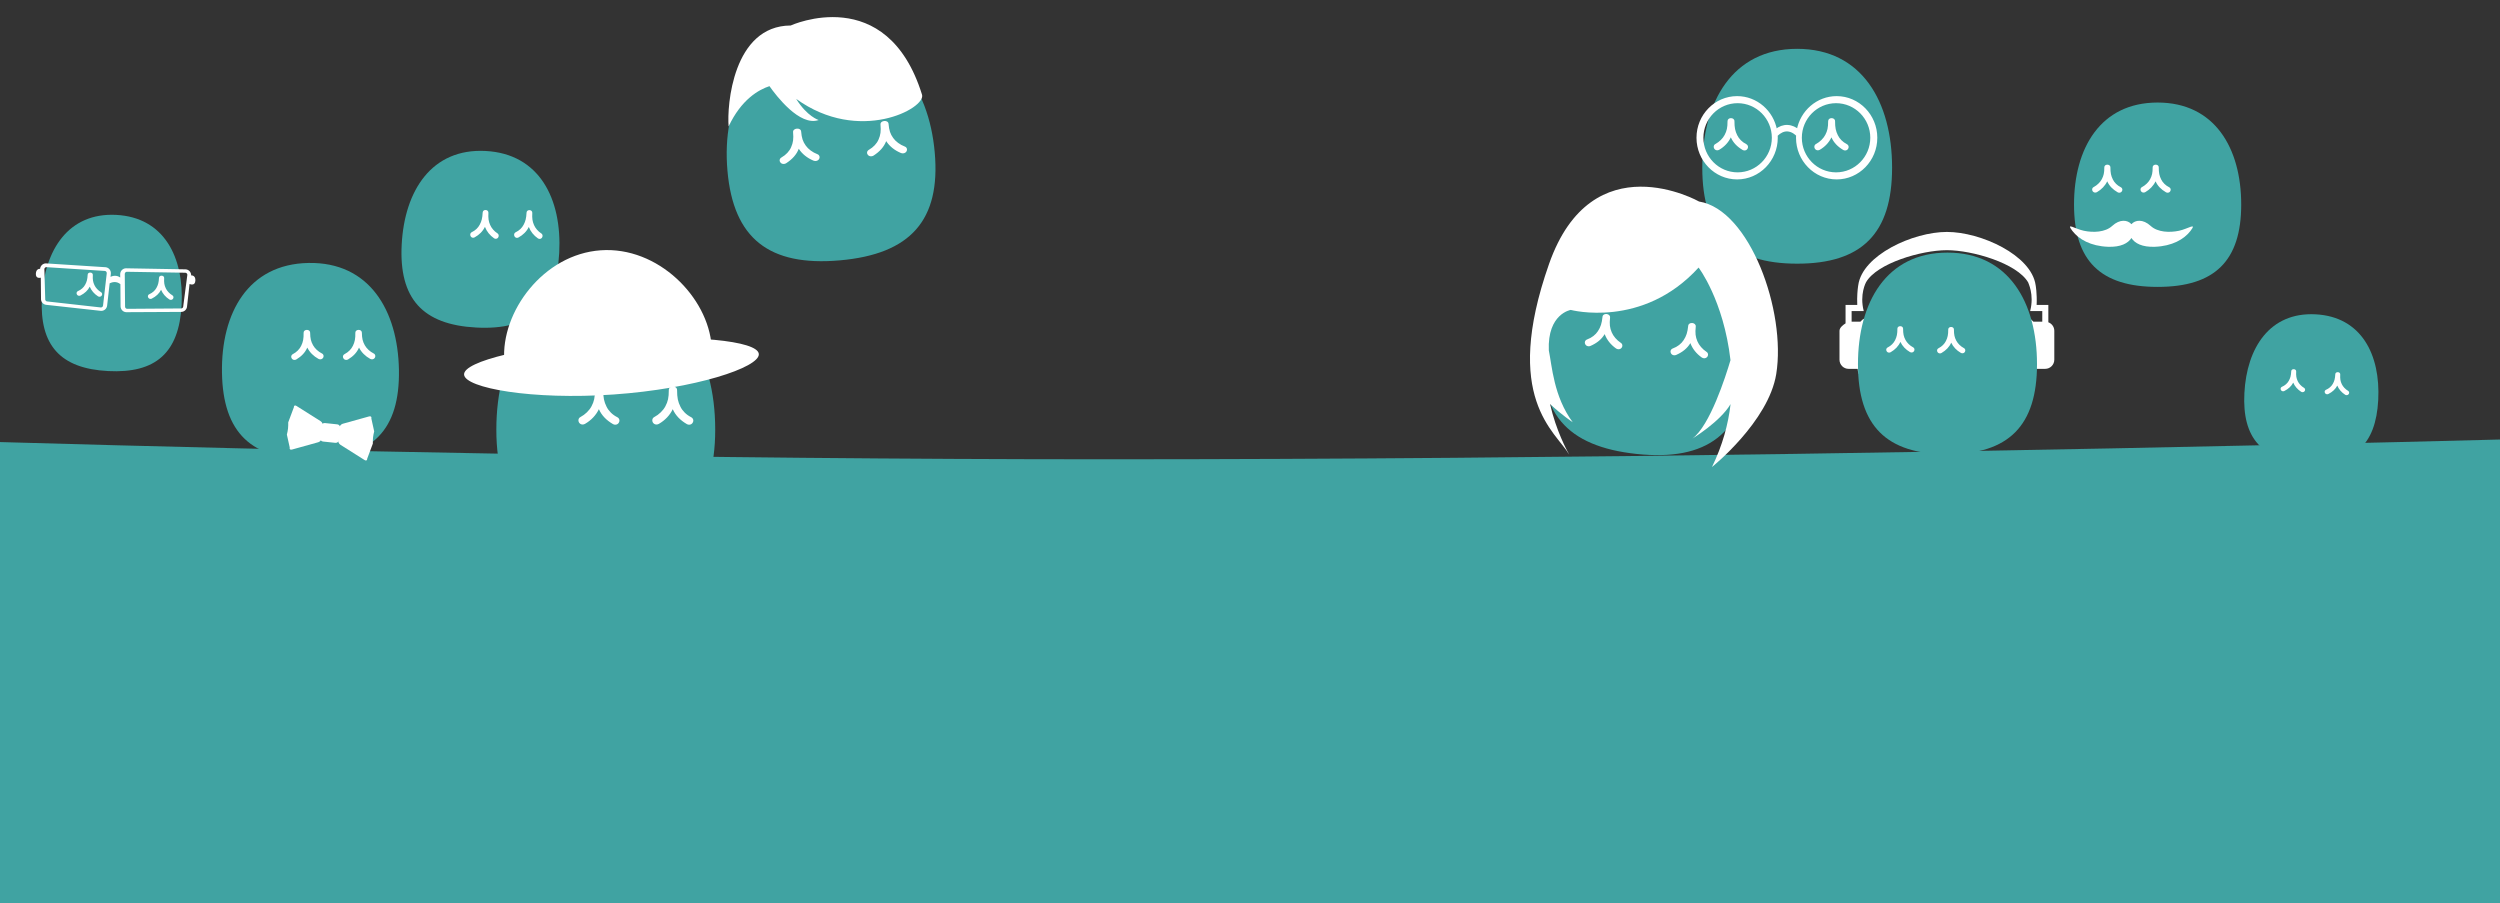 <?xml version="1.0" encoding="UTF-8" standalone="no"?>
<svg width="1024px" height="370px" viewBox="0 0 1024 370" version="1.1" xmlns="http://www.w3.org/2000/svg" xmlns:xlink="http://www.w3.org/1999/xlink" xmlns:sketch="http://www.bohemiancoding.com/sketch/ns">
    <rect x="0" y="0" width="1024" height="370" fill="#333333" stroke="none"/>
    <title>hero-background-small</title>
    <description>Created with Sketch (http://www.bohemiancoding.com/sketch)</description>
    <defs></defs>
    <g id="Page 1" stroke="none" stroke-width="1" fill="none" fill-rule="evenodd">
        <g id="Artboard 3" transform="translate(0, -327)">
            <path d="M452.988,515.124 C118.731,515.124 -203,501 -203,501 L-203,698 L1227,698 L1227,501 C1227,501 833.731,515.124 452.988,515.124 Z M452.988,515.124" id="hero bg" fill="#40A3A2"></path>
            <g id="Group" transform="translate(735, 391) scale(-1, 1) translate(-735, -391) translate(695, 347)">
                <g>
                    <path d="M38.872,88 C65.452,88 77.744,75.567 77.744,48.681 C77.744,21.795 65.452,0 38.872,0 C12.292,0 0,21.795 0,48.681 C0,75.567 12.292,88 38.872,88 Z M38.872,88" id="Oval 2" fill="#40A3A2"></path>
                    <path d="M24.841,36.255 C23.878,38.433 22.281,40.082 20.001,41.43 C19.758,41.56 19.504,41.634 19.233,41.634 C18.71,41.634 18.239,41.368 18.01,40.927 C17.876,40.696 17.797,40.454 17.797,40.202 C17.797,39.696 18.092,39.245 18.562,39.019 C20.194,38.189 21.491,36.881 22.211,35.399 C23.064,33.668 23.358,32.268 23.358,29.623 C23.358,28.842 24.017,28.387 24.795,28.387 C25.541,28.387 26.19,28.857 26.19,29.623 C26.19,32.246 26.483,33.573 27.371,35.266 C28.12,36.704 29.549,38.116 31.147,38.971 C31.613,39.196 31.847,39.654 31.847,40.137 C31.847,40.395 31.769,40.655 31.634,40.887 L31.6,40.942 C31.319,41.347 30.891,41.569 30.411,41.569 C30.142,41.569 29.871,41.494 29.601,41.349 C27.508,40.126 25.839,38.38 24.841,36.255 Z M66.055,36.255 C65.092,38.433 63.495,40.082 61.215,41.43 C60.972,41.56 60.718,41.634 60.447,41.634 C59.923,41.634 59.452,41.368 59.223,40.927 C59.09,40.696 59.011,40.454 59.011,40.202 C59.011,39.696 59.306,39.245 59.776,39.019 C61.408,38.189 62.705,36.881 63.425,35.399 C64.278,33.668 64.572,32.268 64.572,29.623 C64.572,28.842 65.231,28.387 66.009,28.387 C66.755,28.387 67.404,28.857 67.404,29.623 C67.404,32.246 67.697,33.573 68.585,35.266 C69.333,36.704 70.763,38.116 72.361,38.971 C72.827,39.196 73.061,39.654 73.061,40.137 C73.061,40.395 72.982,40.655 72.848,40.887 L72.814,40.942 C72.533,41.347 72.105,41.569 71.624,41.569 C71.356,41.569 71.085,41.494 70.815,41.349 C68.721,40.126 67.053,38.38 66.055,36.255 Z M66.055,36.255" id="人 人" fill="#FFFFFF"></path>
                </g>
                <path d="M22.949,51.097 C30.954,51.097 37.467,44.518 37.467,36.43 C37.467,28.343 30.954,21.763 22.949,21.763 C14.943,21.763 8.43,28.343 8.43,36.43 C8.43,44.518 14.943,51.097 22.949,51.097 Z M47.602,33.395 C48.997,25.71 55.579,19.871 63.472,19.871 C72.374,19.871 79.618,27.3 79.618,36.43 C79.618,45.561 72.375,52.989 63.472,52.989 C54.569,52.989 47.326,45.561 47.326,36.43 C47.326,36.076 47.34,35.724 47.362,35.376 C45.913,33.962 44.413,33.271 42.906,33.329 C40.836,33.414 39.285,34.854 38.811,35.349 C38.833,35.707 38.849,36.066 38.849,36.43 C38.849,45.56 31.606,52.989 22.703,52.989 C13.8,52.989 6.557,45.56 6.557,36.43 C6.557,27.299 13.8,19.871 22.703,19.871 C30.587,19.871 37.164,25.697 38.568,33.371 C39.517,32.623 41.002,31.75 42.841,31.675 C44.486,31.604 46.083,32.185 47.602,33.395 Z M63.274,51.097 C71.279,51.097 77.792,44.518 77.792,36.43 C77.792,28.343 71.279,21.763 63.274,21.763 C55.268,21.763 48.755,28.343 48.755,36.43 C48.755,44.518 55.268,51.097 63.274,51.097 Z M63.274,51.097" id="Shape" stroke="#FFFFFF" fill="#FFFFFF"></path>
            </g>
            <g id="Group" transform="translate(678.5, 461) rotate(-354) translate(-678.5, -461) translate(627, 404)">
                <path d="M48.871,109.502 C77.905,109.502 91.332,96.633 91.332,68.805 C91.332,40.977 77.905,18.418 48.871,18.418 C19.837,18.418 6.41,40.977 6.41,68.805 C6.41,96.633 19.837,109.502 48.871,109.502 Z M48.871,109.502" id="Oval 2 copy 2" fill="#40A3A2"></path>
                <path d="M30.694,62.053 C29.636,64.344 27.882,66.078 25.376,67.496 C25.108,67.632 24.83,67.711 24.532,67.711 C23.956,67.711 23.439,67.431 23.187,66.966 C23.04,66.724 22.953,66.469 22.953,66.205 C22.953,65.672 23.277,65.198 23.794,64.96 C25.588,64.088 27.013,62.711 27.804,61.154 C28.742,59.333 29.065,57.861 29.065,55.08 C29.065,54.259 29.789,53.78 30.643,53.78 C31.464,53.78 32.177,54.274 32.177,55.08 C32.177,57.838 32.499,59.234 33.475,61.014 C34.297,62.526 35.868,64.011 37.624,64.91 C38.137,65.146 38.394,65.628 38.394,66.136 C38.394,66.407 38.307,66.681 38.16,66.925 L38.122,66.982 C37.813,67.408 37.343,67.642 36.815,67.642 C36.52,67.642 36.222,67.562 35.926,67.411 C33.625,66.125 31.791,64.289 30.694,62.053 Z M65.986,62.053 C64.928,64.344 63.174,66.078 60.668,67.496 C60.4,67.632 60.122,67.711 59.824,67.711 C59.248,67.711 58.731,67.431 58.479,66.966 C58.332,66.724 58.245,66.469 58.245,66.205 C58.245,65.672 58.569,65.198 59.086,64.96 C60.88,64.088 62.305,62.711 63.096,61.154 C64.034,59.333 64.357,57.861 64.357,55.08 C64.357,54.259 65.081,53.78 65.936,53.78 C66.756,53.78 67.469,54.274 67.469,55.08 C67.469,57.838 67.791,59.234 68.767,61.014 C69.589,62.526 71.16,64.011 72.916,64.91 C73.429,65.146 73.686,65.628 73.686,66.136 C73.686,66.407 73.6,66.681 73.452,66.925 L73.414,66.982 C73.105,67.408 72.635,67.642 72.107,67.642 C71.812,67.642 71.514,67.562 71.218,67.411 C68.917,66.125 67.083,64.289 65.986,62.053 Z M65.986,62.053" id="人 人 copy 3" fill="#FFFFFF"></path>
                <g id="Group copy" transform="translate(0.896, 0.201)" fill="#FFFFFF">
                    <path d="M101.389,70.77 C102.826,44.834 83.609,4.943 62.564,3.804 C62.564,3.804 16.456,-16.227 4.131,35.643 C-9.385,92.527 14.037,103.576 20.544,112.515 C19.522,111.086 14.064,103.183 10.535,92.655 C15.749,96.642 20.544,99.118 20.544,99.118 C11.669,89.447 9.693,77.011 7.738,70.88 C5.555,56 14.935,53.45 14.935,53.45 C14.935,53.45 45.029,58.2 65.2,30.726 C65.2,30.726 76.741,42.871 82.161,67.077 C80.86,74.1 76.57,94.659 70.006,100.643 C70.006,100.643 80.635,92.557 84.074,84.975 C83.995,93.221 82.587,102.089 79.193,111.406 C79.193,111.406 100.297,90.507 101.389,70.77 Z M101.389,70.77" id="Shape"></path>
                </g>
            </g>
            <g id="Group" transform="translate(753, 422)">
                <path d="M86,29.91 L81.21,29.91 C81.418,25.169 80.797,21.809 80.797,21.809 C79.059,9.506 58.369,0 44.449,0 C30.521,0 9.824,9.516 8.143,21.809 C8.143,21.809 8.128,21.901 8.103,22.043 C8.086,22.176 8.058,22.305 8.046,22.437 C7.882,23.621 7.577,26.38 7.731,29.91 L2.94,29.91 L2.94,37.444 C1.855,38.12 0.456,39.237 0.456,40.503 L0.456,52.342 C0.456,54.406 2.123,56.081 4.182,56.081 L7.907,56.081 C7.907,58.832 10.132,61.066 12.874,61.066 C17.841,61.066 17.841,58.832 17.841,56.081 L17.841,39.88 C17.841,37.128 17.841,34.895 12.874,34.895 C11.312,34.895 9.936,35.632 9.024,36.764 L5.423,36.764 L5.423,32.402 L10.39,32.402 C8.592,25.548 11.324,20.625 11.324,20.625 C15.75,12.834 34.008,7.475 44.449,7.475 C54.88,7.475 73.138,12.824 77.73,20.668 C77.613,20.623 80.35,25.545 78.55,32.4 L83.517,32.4 L83.517,36.762 L79.873,36.762 C78.962,35.63 77.586,34.892 76.024,34.892 C71.057,34.892 71.057,37.125 71.057,39.877 L71.057,56.078 C71.057,58.83 71.057,61.063 76.024,61.063 C78.766,61.063 80.991,58.83 80.991,56.078 L84.716,56.078 C86.773,56.078 88.442,54.403 88.442,52.339 L88.442,40.5 C88.442,38.895 87.421,37.534 86,37.006 L86,29.91 Z M86,29.91" id="Shape" fill="#FFFFFF"></path>
                <g transform="translate(8.005, 8.464)">
                    <path d="M36.686,82.58 C61.759,82.58 73.354,70.913 73.354,45.684 C73.354,20.456 61.759,0.004 36.686,0.004 C11.613,0.004 0.018,20.456 0.018,45.684 C0.018,70.913 11.613,82.58 36.686,82.58 Z M36.686,82.58" id="Oval 2 copy" fill="#40A3A2"></path>
                    <path d="M17.39,36.57 C16.598,38.351 15.284,39.699 13.407,40.801 C13.207,40.907 12.998,40.968 12.775,40.968 C12.344,40.968 11.957,40.751 11.768,40.389 C11.658,40.201 11.593,40.003 11.593,39.797 C11.593,39.383 11.836,39.014 12.223,38.83 C13.566,38.151 14.634,37.081 15.226,35.87 C15.928,34.455 16.17,33.31 16.17,31.147 C16.17,30.509 16.713,30.137 17.352,30.137 C17.967,30.137 18.501,30.521 18.501,31.147 C18.501,33.292 18.742,34.377 19.473,35.761 C20.089,36.937 21.265,38.092 22.58,38.791 C22.964,38.974 23.157,39.349 23.157,39.744 C23.157,39.955 23.092,40.168 22.982,40.357 L22.953,40.402 C22.722,40.733 22.369,40.915 21.974,40.915 C21.753,40.915 21.53,40.853 21.308,40.735 C19.585,39.735 18.212,38.308 17.39,36.57 Z M38.213,36.894 C37.421,38.675 36.106,40.023 34.23,41.125 C34.029,41.231 33.821,41.292 33.598,41.292 C33.167,41.292 32.779,41.074 32.591,40.713 C32.481,40.525 32.416,40.327 32.416,40.121 C32.416,39.707 32.658,39.338 33.045,39.154 C34.389,38.475 35.456,37.405 36.048,36.194 C36.751,34.779 36.993,33.634 36.993,31.471 C36.993,30.833 37.535,30.461 38.175,30.461 C38.789,30.461 39.323,30.845 39.323,31.471 C39.323,33.616 39.564,34.701 40.295,36.085 C40.911,37.261 42.087,38.416 43.402,39.115 C43.786,39.298 43.979,39.673 43.979,40.068 C43.979,40.279 43.914,40.492 43.804,40.681 L43.775,40.726 C43.544,41.057 43.192,41.239 42.797,41.239 C42.575,41.239 42.352,41.177 42.131,41.059 C40.407,40.059 39.034,38.632 38.213,36.894 Z M38.213,36.894" id="人 人 copy" fill="#FFFFFF"></path>
                </g>
            </g>
            <g id="Group" transform="translate(340, 384) rotate(-5) translate(-340, -384) translate(297, 334)">
                <path d="M42.615,99.803 C71.754,99.803 85.23,86.987 85.23,59.275 C85.23,31.563 71.754,9.098 42.615,9.098 C13.476,9.098 5.09222294e-14,31.563 5.09222294e-14,59.275 C5.09222294e-14,86.987 13.476,99.803 42.615,99.803 Z M42.615,99.803" id="Oval 2 copy 2" fill="#40A3A2"></path>
                <path d="M30.987,2.216 C30.987,2.216 71.788,-12.289 82.111,35.146 C83.339,40.791 54.692,53.195 30.603,32.355 C34.447,39.956 39.021,41.786 39.021,41.786 C31.055,43.809 22.539,30.307 20.16,26.203 C15.677,27.255 8.189,30.61 2.054,41.193 C2.054,32.694 7.391,0.256 30.987,2.216 Z M30.987,2.216" id="Shape" fill="#FFFFFF"></path>
                <path d="M29.887,52.803 C28.761,55.097 26.894,56.834 24.227,58.254 C23.943,58.391 23.646,58.47 23.33,58.47 C22.717,58.47 22.166,58.189 21.899,57.724 C21.743,57.481 21.65,57.226 21.65,56.961 C21.65,56.428 21.995,55.952 22.545,55.715 C24.453,54.84 25.97,53.462 26.811,51.901 C27.81,50.078 28.153,48.603 28.153,45.817 C28.153,44.994 28.924,44.515 29.833,44.515 C30.706,44.515 31.465,45.01 31.465,45.817 C31.465,48.58 31.808,49.978 32.846,51.761 C33.721,53.276 35.392,54.764 37.261,55.664 C37.807,55.9 38.08,56.383 38.08,56.892 C38.08,57.164 37.988,57.438 37.831,57.683 L37.791,57.74 C37.462,58.167 36.961,58.401 36.4,58.401 C36.086,58.401 35.769,58.321 35.454,58.169 C33.005,56.881 31.054,55.042 29.887,52.803 Z M65.827,52.803 C64.702,55.097 62.834,56.834 60.168,58.254 C59.883,58.391 59.587,58.47 59.27,58.47 C58.657,58.47 58.107,58.189 57.839,57.724 C57.683,57.481 57.59,57.226 57.59,56.961 C57.59,56.428 57.935,55.952 58.485,55.715 C60.394,54.84 61.91,53.462 62.752,51.901 C63.75,50.078 64.094,48.603 64.094,45.817 C64.094,44.994 64.864,44.515 65.773,44.515 C66.646,44.515 67.405,45.01 67.405,45.817 C67.405,48.58 67.748,49.978 68.786,51.761 C69.661,53.276 71.333,54.764 73.201,55.664 C73.747,55.9 74.02,56.383 74.02,56.892 C74.02,57.164 73.928,57.438 73.771,57.683 L73.731,57.74 C73.402,58.167 72.902,58.401 72.34,58.401 C72.026,58.401 71.709,58.321 71.394,58.169 C68.946,56.881 66.994,55.042 65.827,52.803 Z M65.827,52.803" id="人 人 copy 2" fill="#FFFFFF"></path>
            </g>
            <g id="Group" transform="translate(126.5, 475) rotate(-4) translate(-126.5, -475) translate(87, 432)">
                <g transform="translate(39.774, 42.636) rotate(-357) translate(-39.774, -42.636) translate(2.967, 1.852)">
                    <path d="M37.144,81.199 C61.929,81.199 73.391,69.85 73.391,45.309 C73.391,20.768 61.929,0.873 37.144,0.873 C12.36,0.873 0.898,20.768 0.898,45.309 C0.898,69.85 12.36,81.199 37.144,81.199 Z M37.144,81.199" id="Oval 2 copy" fill="#40A3A2"></path>
                    <path d="M36.014,35.526 C35.105,37.536 33.598,39.058 31.446,40.302 C31.216,40.422 30.977,40.49 30.721,40.49 C30.227,40.49 29.782,40.245 29.566,39.837 C29.44,39.624 29.366,39.401 29.366,39.169 C29.366,38.702 29.644,38.285 30.088,38.077 C31.628,37.311 32.852,36.104 33.532,34.737 C34.337,33.14 34.615,31.848 34.615,29.407 C34.615,28.687 35.237,28.267 35.97,28.267 C36.675,28.267 37.288,28.7 37.288,29.407 C37.288,31.827 37.564,33.052 38.402,34.614 C39.108,35.941 40.457,37.244 41.966,38.033 C42.406,38.24 42.627,38.663 42.627,39.108 C42.627,39.347 42.553,39.587 42.426,39.801 L42.393,39.851 C42.128,40.225 41.724,40.43 41.271,40.43 C41.017,40.43 40.761,40.36 40.507,40.227 C38.531,39.099 36.956,37.488 36.014,35.526 Z M57.2,35.892 C56.291,37.902 54.784,39.423 52.632,40.667 C52.402,40.787 52.163,40.855 51.907,40.855 C51.413,40.855 50.968,40.61 50.752,40.202 C50.626,39.989 50.552,39.766 50.552,39.534 C50.552,39.067 50.83,38.65 51.274,38.442 C52.814,37.676 54.038,36.469 54.717,35.102 C55.523,33.505 55.801,32.213 55.801,29.772 C55.801,29.052 56.423,28.632 57.156,28.632 C57.861,28.632 58.473,29.066 58.473,29.772 C58.473,32.193 58.75,33.417 59.588,34.979 C60.294,36.306 61.643,37.609 63.152,38.398 C63.592,38.605 63.813,39.028 63.813,39.474 C63.813,39.712 63.739,39.952 63.612,40.166 L63.579,40.217 C63.314,40.59 62.91,40.795 62.457,40.795 C62.203,40.795 61.947,40.726 61.693,40.592 C59.717,39.464 58.142,37.853 57.2,35.892 Z M57.2,35.892" id="人 人 copy" fill="#FFFFFF"></path>
                </g>
                <g transform="translate(46.464, 72.629) rotate(-350) translate(-46.464, -72.629) translate(28.51, 62.434)" id="Shape" fill="#FFFFFF">
                    <path d="M21.55,13.026 C21.55,13.724 20.972,14.295 20.265,14.295 L15.126,14.295 C14.419,14.295 13.841,13.724 13.841,13.026 L13.841,7.95 C13.841,7.252 14.419,6.681 15.126,6.681 L20.265,6.681 C20.972,6.681 21.55,7.252 21.55,7.95 L21.55,13.026 L21.55,13.026 Z M21.55,13.026"></path>
                    <path d="M14.483,7.95 C14.483,7.252 13.967,6.426 13.333,6.114 L2.783,0.905 C2.151,0.593 1.716,0.902 1.816,1.594 L0.167,7.964 C0.268,8.655 0.35,9.79 0.35,10.489 L0.35,10.489 C0.35,11.187 0.255,12.32 0.139,13.009 L1.845,18.119 C1.73,18.808 2.172,19.158 2.828,18.899 L13.291,14.765 C13.948,14.506 14.485,13.724 14.485,13.026 L14.485,7.95 L14.483,7.95 Z M14.483,7.95"></path>
                    <path d="M21.229,13.026 C21.229,13.724 21.745,14.55 22.379,14.862 L32.929,20.071 C33.561,20.383 33.997,20.073 33.896,19.382 L35.545,13.012 C35.445,12.32 35.362,11.186 35.362,10.486 L35.362,10.486 C35.362,9.789 35.457,8.655 35.573,7.966 L33.867,2.856 C33.982,2.167 33.54,1.817 32.884,2.076 L22.421,6.21 C21.765,6.469 21.228,7.252 21.228,7.95 L21.228,13.026 L21.229,13.026 Z M21.229,13.026"></path>
                </g>
            </g>
            <g id="Group" transform="translate(162, 387)">
                <g id="Group copy" transform="translate(35, 38) rotate(-357) translate(-35, -38) translate(2.692, 1.788)">
                    <path d="M32.308,72.424 C54.399,72.424 64.615,62.191 64.615,40.064 C64.615,17.937 54.399,1.489005e-14 32.308,1.489005e-14 C10.216,1.489005e-14 -4.14483263e-14,17.937 -4.14483263e-14,40.064 C-4.14483263e-14,62.191 10.216,72.424 32.308,72.424 Z M32.308,72.424" id="Oval 2 copy" fill="#40A3A2"></path>
                    <path d="M33.669,31.044 C32.87,32.956 31.544,34.403 29.651,35.586 C29.449,35.699 29.238,35.765 29.013,35.765 C28.578,35.765 28.187,35.531 27.997,35.144 C27.886,34.941 27.821,34.729 27.821,34.508 C27.821,34.064 28.065,33.668 28.456,33.47 C29.811,32.742 30.888,31.594 31.486,30.294 C32.194,28.775 32.438,27.547 32.438,25.225 C32.438,24.54 32.986,24.141 33.631,24.141 C34.251,24.141 34.79,24.554 34.79,25.225 C34.79,27.527 35.033,28.692 35.77,30.177 C36.392,31.439 37.579,32.678 38.906,33.428 C39.293,33.625 39.487,34.027 39.487,34.451 C39.487,34.677 39.422,34.906 39.311,35.109 L39.282,35.157 C39.048,35.512 38.693,35.707 38.294,35.707 C38.071,35.707 37.846,35.641 37.622,35.514 C35.884,34.442 34.498,32.91 33.669,31.044 Z M51.618,30.15 C50.819,32.062 49.493,33.508 47.599,34.691 C47.398,34.805 47.187,34.871 46.962,34.871 C46.527,34.871 46.136,34.637 45.946,34.25 C45.835,34.047 45.769,33.835 45.769,33.614 C45.769,33.17 46.014,32.774 46.405,32.576 C47.76,31.848 48.837,30.699 49.434,29.399 C50.143,27.881 50.387,26.653 50.387,24.331 C50.387,23.646 50.935,23.247 51.58,23.247 C52.2,23.247 52.739,23.659 52.739,24.331 C52.739,26.633 52.982,27.798 53.719,29.283 C54.341,30.545 55.527,31.784 56.854,32.534 C57.242,32.731 57.436,33.133 57.436,33.557 C57.436,33.783 57.371,34.012 57.259,34.215 L57.231,34.263 C56.997,34.618 56.642,34.813 56.243,34.813 C56.02,34.813 55.795,34.747 55.571,34.62 C53.833,33.547 52.447,32.015 51.618,30.15 Z M51.618,30.15" id="人 人 copy" fill="#FFFFFF"></path>
                </g>
            </g>
            <g id="Group" transform="translate(882.5, 407) scale(-1, 1) translate(-882.5, -407) translate(847, 369)">
                <path d="M34.24,75.515 C57.652,75.515 68.479,64.845 68.479,41.774 C68.479,18.703 57.652,5.08247039e-14 34.24,5.08247039e-14 C10.827,5.08247039e-14 2.04348493e-13,18.703 2.04348493e-13,41.774 C2.04348493e-13,64.845 10.827,75.515 34.24,75.515 Z M34.24,75.515" id="Oval 2" fill="#40A3A2"></path>
                <path d="M35.081,32.27 C34.233,34.16 32.827,35.59 30.818,36.759 C30.604,36.872 30.381,36.937 30.142,36.937 C29.681,36.937 29.266,36.706 29.064,36.323 C28.946,36.122 28.877,35.913 28.877,35.694 C28.877,35.255 29.137,34.864 29.551,34.668 C30.988,33.948 32.131,32.813 32.765,31.528 C33.516,30.026 33.775,28.812 33.775,26.517 C33.775,25.84 34.356,25.445 35.041,25.445 C35.698,25.445 36.27,25.853 36.27,26.517 C36.27,28.793 36.528,29.944 37.31,31.412 C37.969,32.66 39.228,33.885 40.636,34.627 C41.047,34.821 41.253,35.218 41.253,35.637 C41.253,35.861 41.183,36.087 41.065,36.289 L41.035,36.336 C40.787,36.687 40.41,36.88 39.987,36.88 C39.75,36.88 39.512,36.814 39.274,36.689 C37.43,35.628 35.96,34.114 35.081,32.27 Z M54.882,32.27 C54.035,34.16 52.628,35.59 50.619,36.759 C50.405,36.872 50.182,36.937 49.943,36.937 C49.482,36.937 49.067,36.706 48.865,36.323 C48.748,36.122 48.678,35.913 48.678,35.694 C48.678,35.255 48.938,34.864 49.352,34.668 C50.79,33.948 51.932,32.813 52.566,31.528 C53.318,30.026 53.577,28.812 53.577,26.517 C53.577,25.84 54.157,25.445 54.842,25.445 C55.5,25.445 56.071,25.853 56.071,26.517 C56.071,28.793 56.329,29.944 57.111,31.412 C57.77,32.66 59.029,33.885 60.437,34.627 C60.848,34.821 61.054,35.218 61.054,35.637 C61.054,35.861 60.985,36.087 60.866,36.289 L60.836,36.336 C60.588,36.687 60.211,36.88 59.788,36.88 C59.552,36.88 59.313,36.814 59.076,36.689 C57.231,35.628 55.762,34.114 54.882,32.27 Z M54.882,32.27" id="人 人" fill="#FFFFFF"></path>
                <path d="M52.837,50.53 C49.704,47.638 46.491,48.053 44.965,49.831 C43.439,48.053 40.226,47.638 37.093,50.53 C34.21,53.191 29.258,53.325 25.478,52.522 C21.699,51.718 17.974,48.916 20.786,52.594 C23.393,56.003 28.309,58.825 35.383,59.083 C40.582,59.273 43.591,57.652 44.965,55.489 C46.339,57.652 49.348,59.273 54.548,59.083 C61.622,58.825 66.538,56.003 69.144,52.594 C71.956,48.916 68.232,51.718 64.452,52.522 C60.673,53.325 55.72,53.191 52.837,50.53 Z M52.837,50.53" id="Shape" fill="#FFFFFF"></path>
            </g>
            <g id="Group" transform="translate(946.714, 485.994) rotate(-357) translate(-946.714, -485.994) translate(918.551, 455.035)">
                <path d="M28.342,61.594 C47.11,61.594 55.789,52.985 55.789,34.369 C55.789,15.753 47.11,0.662 28.342,0.662 C9.573,0.662 0.894,15.753 0.894,34.369 C0.894,52.985 9.573,61.594 28.342,61.594 Z M28.342,61.594" id="Oval 2 copy" fill="#40A3A2"></path>
                <path d="M20.649,29.072 C19.961,30.597 18.82,31.751 17.19,32.695 C17.016,32.786 16.835,32.838 16.641,32.838 C16.267,32.838 15.93,32.652 15.767,32.342 C15.671,32.181 15.615,32.012 15.615,31.835 C15.615,31.481 15.825,31.165 16.161,31.007 C17.328,30.426 18.255,29.51 18.769,28.474 C19.379,27.262 19.589,26.282 19.589,24.431 C19.589,23.884 20.061,23.566 20.616,23.566 C21.15,23.566 21.613,23.895 21.613,24.431 C21.613,26.267 21.823,27.196 22.457,28.38 C22.992,29.387 24.014,30.376 25.156,30.974 C25.489,31.131 25.656,31.452 25.656,31.79 C25.656,31.97 25.6,32.153 25.504,32.315 L25.48,32.353 C25.279,32.637 24.973,32.792 24.63,32.792 C24.438,32.792 24.244,32.739 24.051,32.638 C22.555,31.782 21.362,30.56 20.649,29.072 Z M38.731,29.35 C38.044,30.874 36.902,32.029 35.272,32.972 C35.099,33.063 34.917,33.115 34.724,33.115 C34.349,33.115 34.013,32.929 33.849,32.62 C33.754,32.458 33.697,32.289 33.697,32.113 C33.697,31.759 33.908,31.443 34.244,31.285 C35.41,30.704 36.337,29.788 36.852,28.751 C37.462,27.539 37.672,26.56 37.672,24.708 C37.672,24.161 38.143,23.843 38.699,23.843 C39.232,23.843 39.696,24.172 39.696,24.708 C39.696,26.544 39.905,27.473 40.54,28.658 C41.075,29.664 42.096,30.653 43.238,31.251 C43.572,31.408 43.739,31.729 43.739,32.067 C43.739,32.248 43.683,32.43 43.587,32.592 L43.562,32.631 C43.361,32.914 43.055,33.069 42.712,33.069 C42.52,33.069 42.326,33.017 42.134,32.916 C40.637,32.06 39.445,30.838 38.731,29.35 Z M38.731,29.35" id="人 人 copy" fill="#FFFFFF"></path>
            </g>
            <g id="Group" transform="translate(47.156, 447.07) rotate(-357) translate(-47.156, -447.07) translate(14.099, 414.825)">
                <path d="M31.849,64.268 C51.441,64.268 60.501,55.218 60.501,35.649 C60.501,16.08 51.441,0.216 31.849,0.216 C12.257,0.216 3.196,16.08 3.196,35.649 C3.196,55.218 12.257,64.268 31.849,64.268 Z M31.849,64.268" id="Oval 2 copy" fill="#40A3A2"></path>
                <path d="M63.782,23.345 L63.778,23.287 C63.696,22.006 62.649,21.002 61.394,21.002 C61.342,21.002 61.289,21.004 61.26,21.006 L36.956,21.848 C36.318,21.891 35.736,22.185 35.314,22.676 C34.893,23.166 34.684,23.796 34.726,24.447 L34.81,25.747 C33.294,24.757 31.769,25.184 30.813,25.666 L30.892,24.447 C30.933,23.796 30.725,23.166 30.303,22.676 C29.882,22.185 29.299,21.891 28.638,21.847 L4.381,21.562 C3.064,21.47 1.925,22.507 1.84,23.841 L1.836,23.899 C1.253,23.924 0.217,24.214 0.217,25.971 C0.217,27.893 1.692,27.699 2.323,27.528 L2.852,35.99 C2.813,37.298 3.798,38.416 5.054,38.499 L27.514,39.795 C27.567,39.798 27.619,39.8 27.672,39.8 L27.672,39.8 C28.927,39.8 29.974,38.796 30.056,37.515 L30.608,28.338 C31.589,27.8 33.331,27.212 35.02,28.465 L35.563,37.515 C35.645,38.796 36.693,39.8 37.948,39.8 C38,39.8 38.053,39.798 38.137,39.792 L60.534,38.502 C61.821,38.415 62.806,37.298 62.768,35.99 L63.304,26.912 C63.714,27.054 65.613,27.597 65.613,25.416 C65.612,23.42 64.272,23.316 63.782,23.345 L63.782,23.345 Z M28.381,37.573 C28.352,38.041 27.981,38.407 27.536,38.407 L27.51,38.407 L5.374,37.095 C4.907,37.062 4.552,36.637 4.582,36.146 L4.587,36.066 L3.588,23.857 C3.647,23.422 4.003,23.091 4.427,23.091 L28.414,23.383 C28.64,23.399 28.847,23.506 28.996,23.685 C29.146,23.864 29.22,24.094 29.205,24.332 L28.381,37.573 L28.381,37.573 Z M61.212,36.128 C61.243,36.623 60.888,37.053 60.39,37.088 L38.317,38.406 C37.814,38.408 37.443,38.039 37.414,37.568 L36.59,24.213 C36.575,23.973 36.649,23.742 36.799,23.561 C36.948,23.381 37.155,23.273 37.358,23.258 L61.311,22.397 C61.791,22.395 62.148,22.729 62.207,23.168 L61.207,36.047 L61.212,36.128 Z M61.212,36.128" id="Shape" fill="#FFFFFF"></path>
                <path d="M22.54,30.146 C21.822,31.749 20.63,32.962 18.929,33.954 C18.747,34.05 18.558,34.105 18.356,34.105 C17.965,34.105 17.614,33.909 17.443,33.584 C17.343,33.414 17.284,33.236 17.284,33.051 C17.284,32.678 17.504,32.346 17.855,32.18 C19.073,31.57 20.04,30.607 20.577,29.517 C21.214,28.243 21.434,27.213 21.434,25.267 C21.434,24.692 21.925,24.357 22.505,24.357 C23.062,24.357 23.546,24.703 23.546,25.267 C23.546,27.197 23.765,28.173 24.427,29.419 C24.986,30.477 26.052,31.516 27.244,32.145 C27.593,32.31 27.767,32.647 27.767,33.003 C27.767,33.193 27.708,33.384 27.608,33.555 L27.582,33.595 C27.373,33.893 27.053,34.056 26.695,34.056 C26.495,34.056 26.292,34.001 26.091,33.895 C24.529,32.995 23.284,31.71 22.54,30.146 Z M51.782,29.895 C51.064,31.498 49.872,32.711 48.171,33.703 C47.989,33.798 47.8,33.853 47.598,33.853 C47.207,33.853 46.856,33.657 46.685,33.332 C46.586,33.163 46.526,32.985 46.526,32.799 C46.526,32.427 46.746,32.095 47.097,31.929 C48.315,31.318 49.283,30.355 49.82,29.265 C50.456,27.992 50.676,26.962 50.676,25.015 C50.676,24.441 51.168,24.106 51.747,24.106 C52.305,24.106 52.789,24.452 52.789,25.015 C52.789,26.945 53.007,27.922 53.67,29.168 C54.228,30.226 55.294,31.265 56.487,31.894 C56.835,32.059 57.009,32.396 57.009,32.751 C57.009,32.941 56.951,33.133 56.85,33.304 L56.825,33.344 C56.615,33.642 56.296,33.805 55.937,33.805 C55.737,33.805 55.535,33.75 55.334,33.643 C53.771,32.744 52.527,31.459 51.782,29.895 Z M51.782,29.895" id="人 人 copy" fill="#FFFFFF"></path>
            </g>
            <g id="Group" transform="translate(249, 486) scale(-1, 1) translate(-249, -486) translate(186, 424)">
                <path d="M63.874,123.946 C94.523,123.946 108.697,109.721 108.697,78.961 C108.697,48.201 94.523,23.266 63.874,23.266 C33.224,23.266 19.05,48.201 19.05,78.961 C19.05,109.721 33.224,123.946 63.874,123.946 Z M63.874,123.946" id="Oval 2 copy 3" fill="#40A3A2"></path>
                <path d="M36.442,70.602 C35.29,73.177 33.38,75.126 30.652,76.72 C30.361,76.874 30.057,76.962 29.733,76.962 C29.107,76.962 28.543,76.647 28.269,76.125 C28.109,75.852 28.015,75.566 28.015,75.269 C28.015,74.67 28.368,74.136 28.93,73.87 C30.883,72.889 32.434,71.341 33.295,69.59 C34.316,67.544 34.668,65.889 34.668,62.761 C34.668,61.838 35.457,61.3 36.387,61.3 C37.28,61.3 38.056,61.856 38.056,62.761 C38.056,65.862 38.407,67.432 39.469,69.433 C40.364,71.133 42.074,72.803 43.986,73.813 C44.544,74.078 44.824,74.62 44.824,75.191 C44.824,75.496 44.73,75.804 44.569,76.078 L44.528,76.143 C44.192,76.622 43.679,76.884 43.105,76.884 C42.784,76.884 42.459,76.795 42.137,76.624 C39.632,75.179 37.636,73.115 36.442,70.602 Z M66.697,70.602 C65.546,73.177 63.636,75.126 60.908,76.72 C60.617,76.874 60.313,76.962 59.989,76.962 C59.363,76.962 58.799,76.647 58.525,76.125 C58.365,75.852 58.271,75.566 58.271,75.269 C58.271,74.67 58.623,74.136 59.186,73.87 C61.139,72.889 62.69,71.341 63.551,69.59 C64.572,67.544 64.924,65.889 64.924,62.761 C64.924,61.838 65.713,61.3 66.643,61.3 C67.536,61.3 68.312,61.856 68.312,62.761 C68.312,65.862 68.663,67.432 69.725,69.433 C70.62,71.133 72.33,72.803 74.242,73.813 C74.8,74.078 75.08,74.62 75.08,75.191 C75.08,75.496 74.986,75.804 74.825,76.078 L74.784,76.143 C74.447,76.622 73.935,76.884 73.361,76.884 C73.039,76.884 72.715,76.795 72.393,76.624 C69.888,75.179 67.892,73.115 66.697,70.602 Z M66.697,70.602" id="人 人 copy 3" fill="#FFFFFF"></path>
                <g transform="translate(63.021, 34.824) rotate(-356) translate(-63.021, -34.824) translate(2.255, 4.493)" fill="#FFFFFF">
                    <path d="M60.512,60.182 C93.932,60.182 121.024,53.311 121.024,47.795 C121.024,42.28 93.932,37.808 60.512,37.808 C27.092,37.808 1.46039209e-13,42.28 1.46039209e-13,47.795 C1.46039209e-13,53.311 27.092,60.182 60.512,60.182 Z M60.512,60.182" id="Oval"></path>
                    <path d="M61.632,0.892 C38.119,0.892 19.058,23.132 19.058,43.291 C19.058,43.291 17.39,52.351 61.632,52.351 C105.875,52.351 104.207,43.291 104.207,43.291 C104.207,23.132 85.146,0.892 61.632,0.892 Z M61.632,0.892" id="Shape"></path>
                </g>
            </g>
        </g>
    </g>
</svg>